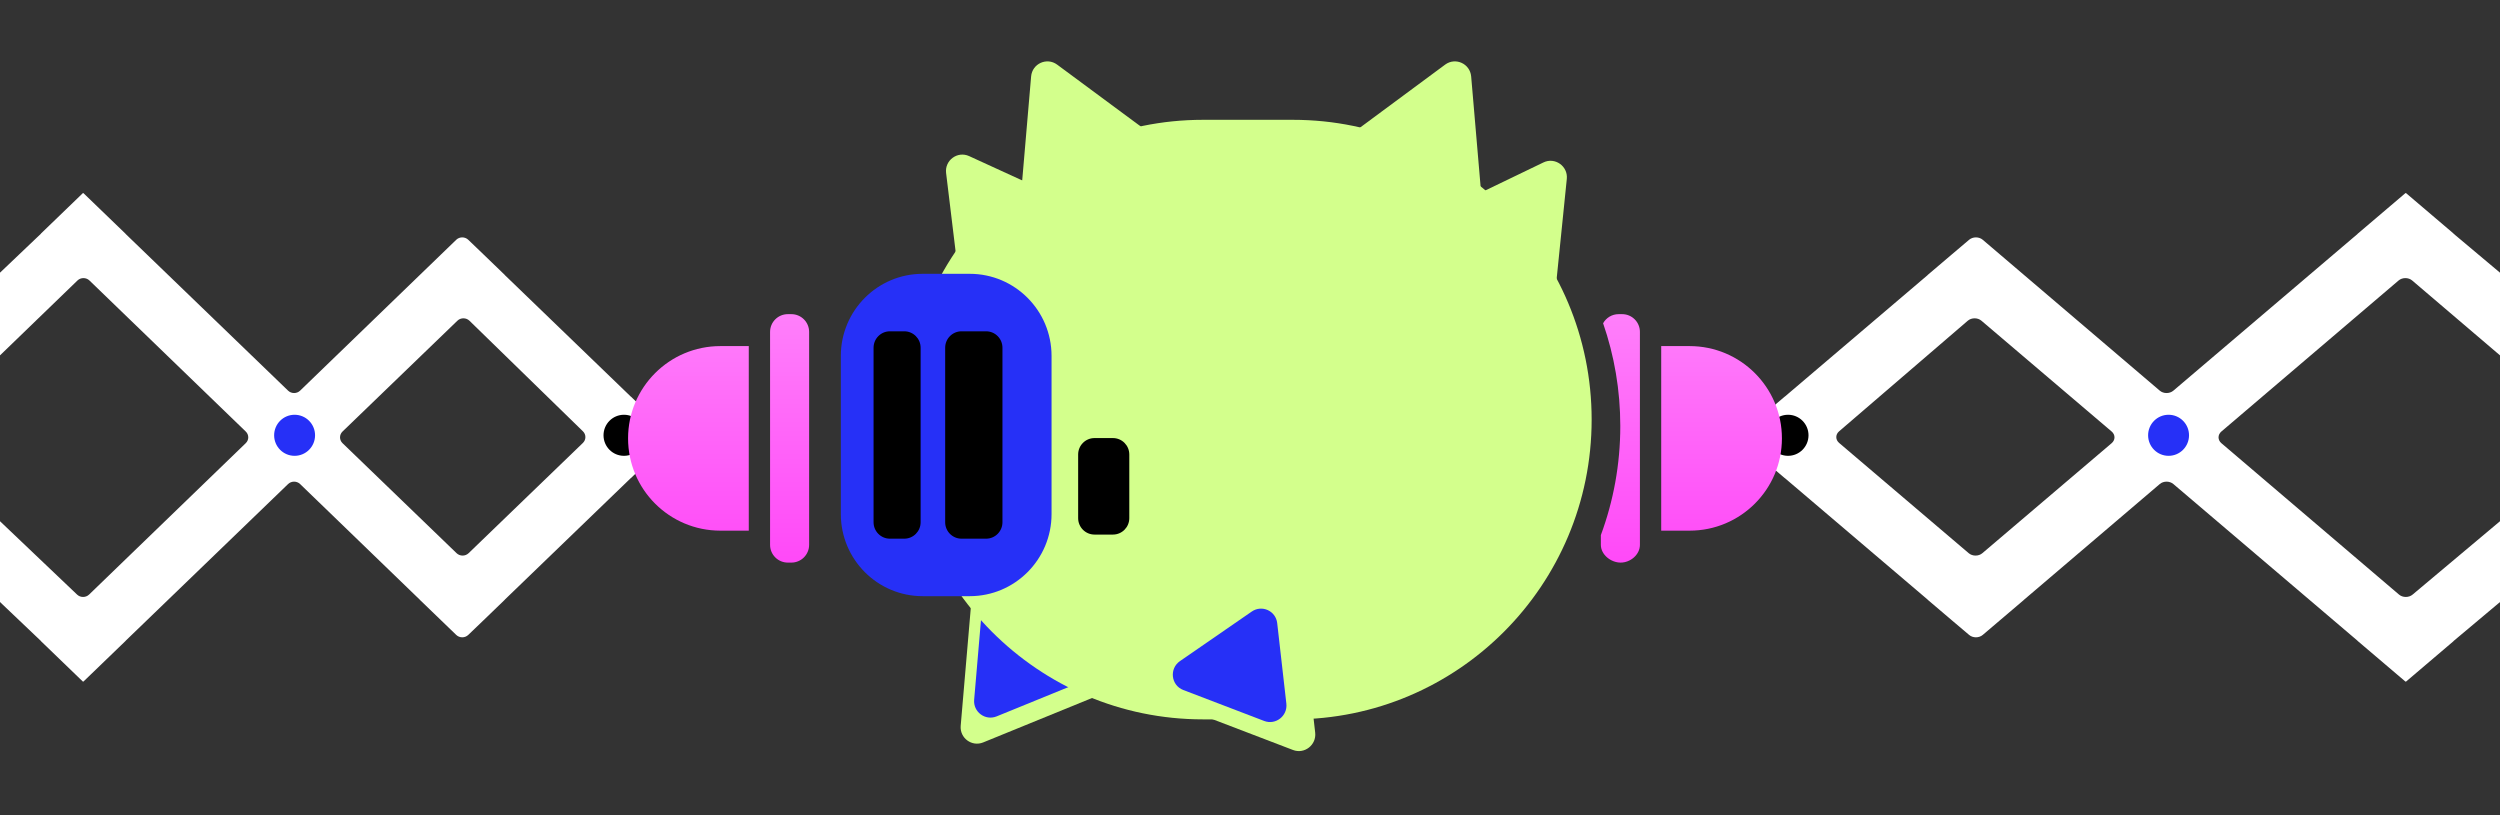 <svg width="1604" height="523" viewBox="0 0 1604 523" fill="none" xmlns="http://www.w3.org/2000/svg">
<rect x="0" y="0" width="1604" height="523" fill="#333333" stroke="none"/>
<g clip-path="url(#clip0_36_8)">
<path fill-rule="evenodd" clip-rule="evenodd" d="M1236.81 176.441C1236.82 176.449 1236.82 176.463 1236.81 176.472L1145.12 254.485C1145.11 254.494 1145.09 254.494 1145.08 254.485C1145.07 254.476 1145.06 254.476 1145.05 254.485L1114.41 280.555C1114.4 280.562 1114.4 280.577 1114.41 280.586C1114.42 280.595 1114.42 280.61 1114.41 280.618C1114.4 280.627 1114.4 280.642 1114.41 280.651L1145.05 306.719C1145.06 306.728 1145.07 306.728 1145.08 306.719C1145.09 306.71 1145.11 306.71 1145.12 306.719L1236.81 384.732C1236.82 384.741 1236.82 384.755 1236.81 384.765C1236.8 384.774 1236.8 384.788 1236.81 384.796L1252.13 397.831L1263.39 407.365C1265.81 409.416 1269.73 409.412 1272.14 407.356L1298.44 384.986C1298.44 384.979 1298.44 384.969 1298.44 384.964C1298.43 384.957 1298.43 384.946 1298.44 384.941L1385.69 310.575C1388.11 308.512 1392.03 308.511 1394.45 310.571L1512.6 411.099C1512.61 411.107 1512.61 411.122 1512.6 411.131C1512.59 411.14 1512.59 411.154 1512.6 411.163L1543.24 437.232C1543.25 437.241 1543.27 437.241 1543.28 437.232C1543.29 437.223 1543.31 437.223 1543.32 437.232L1543.43 437.325C1543.5 437.386 1543.62 437.386 1543.69 437.325L1574.21 411.355C1574.22 411.343 1574.22 411.324 1574.21 411.312C1574.2 411.305 1574.2 411.295 1574.2 411.285C1574.2 411.28 1574.2 411.274 1574.21 411.27L1604 386.262V334.414L1547.92 381.487C1545.49 383.524 1541.59 383.51 1539.18 381.458L1425.22 284.328C1422.81 282.27 1422.81 278.936 1425.22 276.876L1538.91 179.982C1541.33 177.917 1545.26 177.917 1547.68 179.982L1604 228.006V174.956L1574.21 149.94C1574.19 149.927 1574.19 149.907 1574.21 149.894C1574.22 149.881 1574.22 149.86 1574.21 149.848L1543.69 123.88C1543.62 123.819 1543.5 123.819 1543.43 123.88L1543.32 123.973C1543.31 123.981 1543.29 123.981 1543.28 123.973C1543.28 123.969 1543.27 123.967 1543.26 123.967C1543.26 123.965 1543.25 123.968 1543.24 123.973L1512.6 150.042C1512.59 150.051 1512.59 150.065 1512.6 150.075C1512.61 150.079 1512.61 150.087 1512.61 150.093C1512.61 150.097 1512.61 150.102 1512.6 150.106L1394.45 250.633C1392.03 252.693 1388.11 252.692 1385.69 250.63L1272.14 153.855C1269.73 151.796 1265.81 151.791 1263.38 153.842L1252.13 163.374L1236.81 176.408C1236.8 176.417 1236.8 176.431 1236.81 176.441ZM1271.29 205.776C1268.86 203.709 1264.92 203.718 1262.5 205.795L1179.96 276.741C1177.56 278.804 1177.57 282.128 1179.98 284.18L1263.12 354.918C1265.54 356.978 1269.47 356.978 1271.89 354.918L1354.85 284.331C1357.27 282.271 1357.27 278.933 1354.85 276.874L1271.29 205.776Z" fill="white"/>
<path d="M1147.21 266.111C1154.46 266.111 1160.34 272.009 1160.34 279.285C1160.34 286.56 1154.46 292.458 1147.21 292.458C1139.97 292.458 1134.09 286.56 1134.09 279.285C1134.09 272.009 1139.97 266.111 1147.21 266.111Z" fill="black"/>
<path d="M1391.36 266.111C1398.61 266.111 1404.48 272.009 1404.48 279.285C1404.48 286.56 1398.61 292.458 1391.36 292.458C1384.11 292.458 1378.23 286.56 1378.23 279.285C1378.23 272.009 1384.11 266.111 1391.36 266.111Z" fill="#2630F7"/>
<path fill-rule="evenodd" clip-rule="evenodd" d="M1027.11 343.313C1035.17 321.528 1039.58 297.958 1039.58 273.356C1039.58 250.256 1035.7 228.066 1028.55 207.408C1030.49 203.919 1034.22 201.559 1038.5 201.559H1040.78C1047.07 201.559 1052.17 206.657 1052.17 212.945V349.576C1052.17 355.865 1046.1 360.962 1039.81 360.962C1033.52 360.962 1027.11 355.865 1027.11 349.576V343.313ZM1084.05 340.468C1116.76 340.468 1143.28 313.959 1143.28 281.261C1143.28 248.562 1116.76 222.054 1084.05 222.054H1065.83V340.468H1084.05Z" fill="url(#paint0_linear_36_8)"/>
<path d="M616.382 465.675C615.71 473.519 623.532 479.307 630.799 476.342L701.191 447.624C708.792 444.523 710.072 434.264 703.468 429.378L639.589 382.114C632.984 377.228 623.599 381.49 622.895 389.693L616.382 465.675Z" fill="#D3FF8C"/>
<path d="M625.018 448.964C624.346 456.808 632.168 462.595 639.434 459.631L694.687 437.09C702.287 433.989 703.568 423.73 696.963 418.844L646.824 381.745C640.22 376.859 630.834 381.121 630.13 389.325L625.018 448.964Z" fill="#2630F7"/>
<path d="M615.487 180.87C616.433 188.686 625.274 192.737 631.779 188.338L689.922 149.015C696.727 144.414 695.88 134.109 688.417 130.688L621.806 100.158C614.342 96.737 606.03 102.843 607.02 111.017L615.487 180.87Z" fill="#D3FF8C"/>
<path d="M998.141 184.795C997.344 192.627 988.584 196.85 981.995 192.577L923.106 154.388C916.215 149.919 916.863 139.6 924.26 136.035L990.271 104.221C997.666 100.657 1006.1 106.6 1005.26 114.793L998.141 184.795Z" fill="#D3FF8C"/>
<path d="M771.81 461.548H829.565C935.404 461.548 1021.2 375.435 1021.2 269.21C1021.2 162.985 935.404 76.873 829.565 76.873H771.81C665.97 76.873 580.17 162.985 580.17 269.21C580.17 375.435 665.97 461.548 771.81 461.548Z" fill="#D3FF8C"/>
<path d="M949.908 119.144C950.58 126.988 942.758 132.775 935.492 129.809L870.539 103.312C862.939 100.21 861.659 89.952 868.263 85.066L927.205 41.455C933.809 36.568 943.194 40.83 943.898 49.034L949.908 119.144Z" fill="#D3FF8C"/>
<path d="M655.554 119.144C654.882 126.988 662.704 132.775 669.971 129.809L734.922 103.312C742.523 100.21 743.803 89.952 737.199 85.066L678.257 41.455C671.653 36.568 662.267 40.83 661.565 49.034L655.554 119.144Z" fill="#D3FF8C"/>
<path d="M755.189 434.984C748.194 439.811 749.41 450.51 757.297 453.528L829.61 481.198C836.968 484.014 844.72 477.944 843.825 470.07L835.643 398.142C834.748 390.267 825.845 386.223 819.32 390.726L755.189 434.984Z" fill="#D3FF8C"/>
<path d="M757.073 424.155C750.079 428.982 751.295 439.681 759.182 442.699L811.112 462.57C818.469 465.385 826.221 459.316 825.326 451.442L819.451 399.788C818.556 391.914 809.652 387.87 803.127 392.373L757.073 424.155Z" fill="#2630F7"/>
<path d="M702.242 342.984H714.056C719.855 342.984 724.556 338.265 724.556 332.445V291.606C724.556 285.785 719.855 281.067 714.056 281.067H702.242C696.443 281.067 691.741 285.785 691.741 291.606V332.445C691.741 338.265 696.443 342.984 702.242 342.984Z" fill="black"/>
<path d="M674.677 329.81C674.677 358.912 651.17 382.505 622.173 382.505H591.984C562.987 382.505 539.479 358.912 539.479 329.81V228.372C539.479 199.27 562.987 175.677 591.984 175.677H622.173C651.17 175.677 674.677 199.27 674.677 228.372V329.81Z" fill="#2630F7"/>
<path d="M616.923 345.619H632.674C638.474 345.619 643.175 340.9 643.175 335.08V223.102C643.175 217.282 638.474 212.563 632.674 212.563H616.923C611.124 212.563 606.422 217.282 606.422 223.102V335.08C606.422 340.9 611.124 345.619 616.923 345.619Z" fill="black"/>
<path d="M570.982 345.619H580.17C585.97 345.619 590.671 340.9 590.671 335.08V223.102C590.671 217.282 585.97 212.563 580.17 212.563H570.982C565.183 212.563 560.481 217.282 560.481 223.102V335.08C560.481 340.9 565.183 345.619 570.982 345.619Z" fill="black"/>
<path fill-rule="evenodd" clip-rule="evenodd" d="M323.875 176.441C323.866 176.449 323.866 176.463 323.875 176.472L404.747 254.485C404.757 254.494 404.772 254.494 404.782 254.485C404.791 254.476 404.805 254.476 404.814 254.485L431.84 280.555C431.849 280.562 431.849 280.577 431.84 280.586C431.83 280.595 431.83 280.61 431.84 280.618C431.849 280.627 431.849 280.642 431.84 280.651L404.814 306.719C404.805 306.728 404.791 306.728 404.782 306.719C404.772 306.71 404.757 306.71 404.747 306.719L323.875 384.732C323.866 384.741 323.866 384.755 323.875 384.765C323.885 384.774 323.885 384.788 323.875 384.796L310.363 397.831L300.431 407.365C298.295 409.416 294.841 409.412 292.71 407.356L269.517 384.986C269.517 384.979 269.517 384.969 269.517 384.964C269.53 384.957 269.53 384.946 269.517 384.941L192.559 310.575C190.432 308.512 186.967 308.511 184.828 310.571L80.62 411.099C80.607 411.107 80.607 411.122 80.62 411.131C80.62 411.14 80.62 411.154 80.62 411.163L53.593 437.232C53.58 437.241 53.567 437.241 53.554 437.232C53.541 437.223 53.528 437.223 53.528 437.232L53.423 437.325C53.357 437.386 53.265 437.386 53.2 437.325L26.278 411.355C26.265 411.343 26.265 411.324 26.278 411.312C26.278 411.305 26.291 411.295 26.291 411.285C26.278 411.28 26.278 411.274 26.278 411.27L-3.05176e-05 386.262V334.414L49.459 381.487C51.598 383.524 55.051 383.51 57.177 381.458L157.683 284.328C159.822 282.27 159.822 278.936 157.683 276.876L57.413 179.982C55.274 177.917 51.808 177.917 49.682 179.982L-3.05176e-05 228.006V174.956L26.278 149.94C26.291 149.927 26.291 149.907 26.278 149.894C26.265 149.881 26.265 149.86 26.278 149.848L53.2 123.88C53.265 123.819 53.357 123.819 53.423 123.88L53.528 123.973C53.528 123.981 53.541 123.981 53.554 123.973C53.567 123.969 53.567 123.967 53.567 123.967C53.581 123.965 53.58 123.968 53.593 123.973L80.62 150.042C80.62 150.051 80.62 150.065 80.62 150.075C80.607 150.079 80.607 150.087 80.607 150.093C80.607 150.097 80.607 150.102 80.62 150.106L184.828 250.633C186.967 252.693 190.432 252.692 192.559 250.63L292.71 153.855C294.841 151.796 298.297 151.791 300.435 153.842L310.363 163.374L323.875 176.408C323.885 176.417 323.885 176.431 323.875 176.441ZM293.464 205.776C295.606 203.709 299.083 203.718 301.215 205.795L374.018 276.741C376.134 278.804 376.125 282.128 373.998 284.18L300.666 354.918C298.532 356.978 295.07 356.978 292.935 354.918L219.756 284.331C217.629 282.271 217.629 278.933 219.756 276.874L293.464 205.776Z" fill="white"/>
<path d="M400.344 266.111C393.094 266.111 387.218 272.009 387.218 279.285C387.218 286.56 393.094 292.458 400.344 292.458C407.593 292.458 413.47 286.56 413.47 279.285C413.47 272.009 407.593 266.111 400.344 266.111Z" fill="black"/>
<path d="M189.015 266.111C181.765 266.111 175.889 272.009 175.889 279.285C175.889 286.56 181.765 292.458 189.015 292.458C196.264 292.458 202.141 286.56 202.141 279.285C202.141 272.009 196.264 266.111 189.015 266.111Z" fill="#2630F7"/>
<path fill-rule="evenodd" clip-rule="evenodd" d="M402.969 281.261C402.969 313.959 429.483 340.468 462.191 340.468H480.412V222.054H462.191C429.483 222.054 402.969 248.562 402.969 281.261Z" fill="url(#paint1_linear_36_8)"/>
<path d="M519.134 349.576C519.134 355.865 514.035 360.962 507.746 360.962H505.467C499.177 360.962 494.079 355.865 494.079 349.576V212.945C494.079 206.657 499.177 201.559 505.467 201.559H507.746C514.035 201.559 519.134 206.657 519.134 212.945V349.576Z" fill="url(#paint2_linear_36_8)"/>
</g>
<defs>
<linearGradient id="paint0_linear_36_8" x1="1085.19" y1="360.962" x2="1085.19" y2="201.559" gradientUnits="userSpaceOnUse">
<stop stop-color="#FF49F8"/>
<stop offset="1" stop-color="#FF7FFA"/>
</linearGradient>
<linearGradient id="paint1_linear_36_8" x1="480.412" y1="360.962" x2="480.412" y2="201.559" gradientUnits="userSpaceOnUse">
<stop stop-color="#FF49F8"/>
<stop offset="1" stop-color="#FF7FFA"/>
</linearGradient>
<linearGradient id="paint2_linear_36_8" x1="480.412" y1="360.962" x2="480.412" y2="201.559" gradientUnits="userSpaceOnUse">
<stop stop-color="#FF49F8"/>
<stop offset="1" stop-color="#FF7FFA"/>
</linearGradient>
<clipPath id="clip0_36_8">
<rect width="1604" height="523" fill="white" transform="matrix(-1 0 0 -1 1604 523)"/>
</clipPath>
</defs>
</svg>
